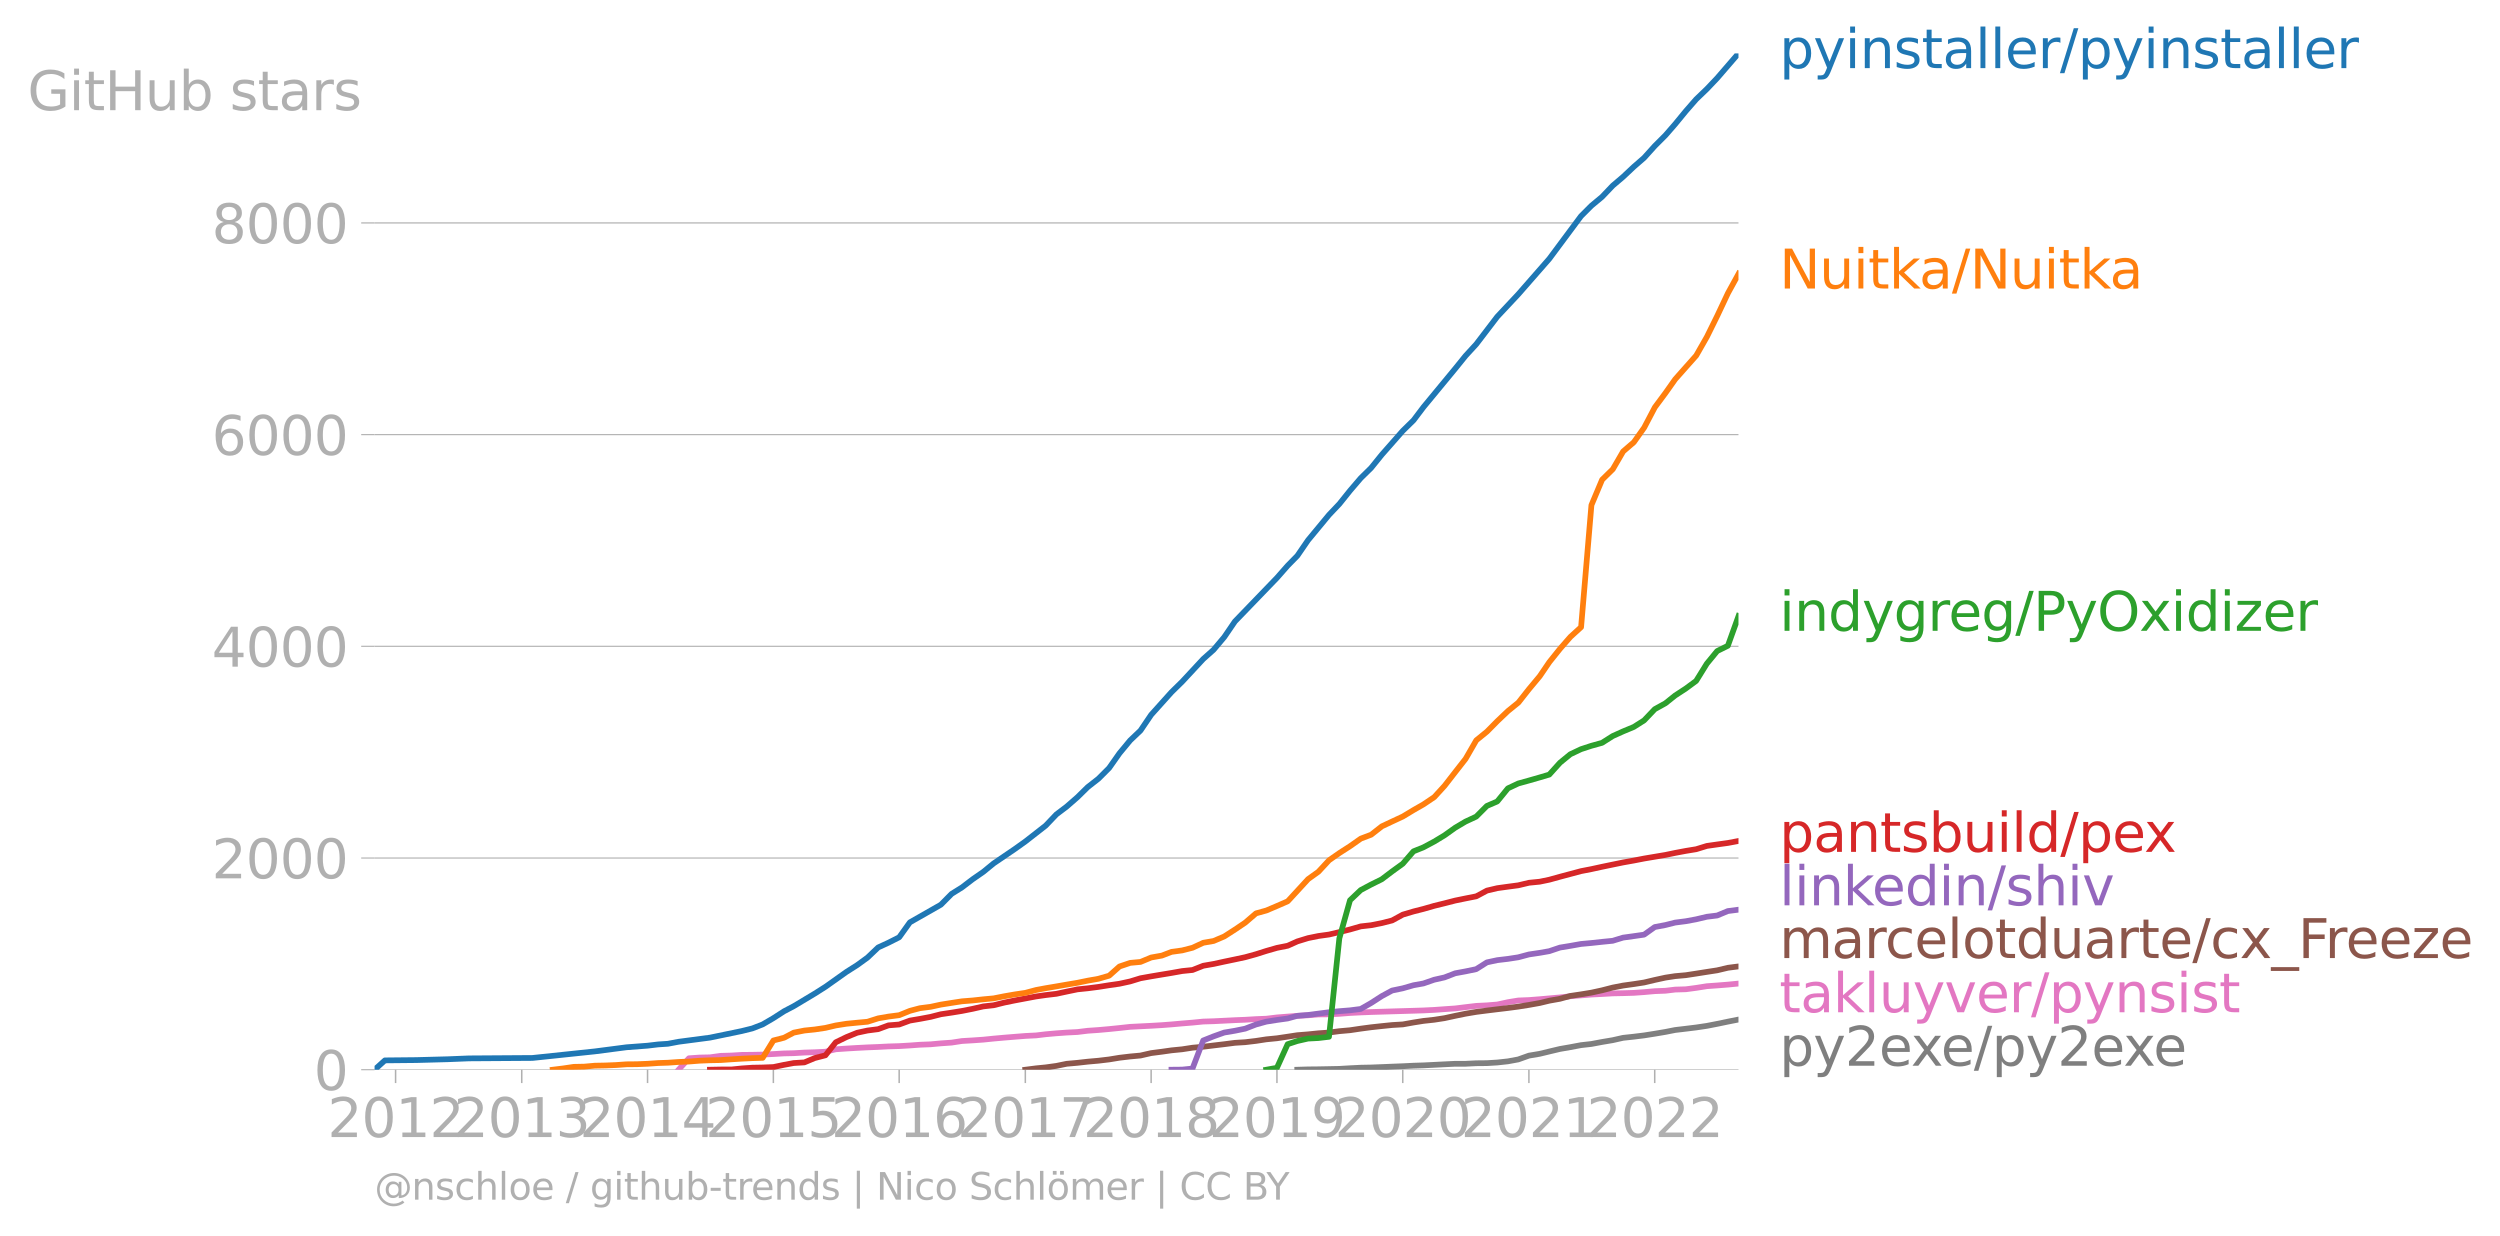 <svg xmlns:xlink="http://www.w3.org/1999/xlink" width="872.781" height="431.485" viewBox="0 0 654.586 323.614" xmlns="http://www.w3.org/2000/svg"><defs><style>*{stroke-linejoin:round;stroke-linecap:butt}</style></defs><g id="figure_1"><path d="M0 323.614h654.586V0H0v323.614z" style="fill:none" id="patch_1"/><g id="axes_1"><path d="M98.073 280.087h357.12V13.975H98.073v266.112z" style="fill:none" id="patch_2"/><g id="matplotlib.axis_1"><g id="xtick_1"><g id="line2d_1"><defs><path id="m12af90ebf3" d="M0 0v3.5" style="stroke:#b0b0b0;stroke-width:.4"/></defs><use xlink:href="#m12af90ebf3" x="103.578" y="280.087" style="fill:#b0b0b0;stroke:#b0b0b0;stroke-width:.4"/></g><g style="fill:#b0b0b0" transform="matrix(.14 0 0 -.14 85.763 297.724)" id="text_1"><defs><path id="DejaVuSans-32" d="M1228 531h2203V0H469v531q359 372 979 998 621 627 780 809 303 340 423 576 121 236 121 464 0 372-261 606-261 235-680 235-297 0-627-103-329-103-704-313v638q381 153 712 231 332 78 607 78 725 0 1156-363 431-362 431-968 0-288-108-546-107-257-392-607-78-91-497-524-418-433-1181-1211z" transform="scale(.016)"/><path id="DejaVuSans-30" d="M2034 4250q-487 0-733-480-245-479-245-1442 0-959 245-1439 246-480 733-480 491 0 736 480 246 480 246 1439 0 963-246 1442-245 480-736 480zm0 500q785 0 1199-621 414-620 414-1801 0-1178-414-1799Q2819-91 2034-91q-784 0-1198 620-414 621-414 1799 0 1181 414 1801 414 621 1198 621z" transform="scale(.016)"/><path id="DejaVuSans-31" d="M794 531h1031v3560L703 3866v575l1116 225h631V531h1031V0H794v531z" transform="scale(.016)"/></defs><use xlink:href="#DejaVuSans-32"/><use xlink:href="#DejaVuSans-30" x="63.623"/><use xlink:href="#DejaVuSans-31" x="127.246"/><use xlink:href="#DejaVuSans-32" x="190.869"/></g></g><g id="xtick_2"><use xlink:href="#m12af90ebf3" x="136.61" y="280.087" style="fill:#b0b0b0;stroke:#b0b0b0;stroke-width:.4" id="line2d_2"/><g style="fill:#b0b0b0" transform="matrix(.14 0 0 -.14 118.795 297.724)" id="text_2"><defs><path id="DejaVuSans-33" d="M2597 2516q453-97 707-404 255-306 255-756 0-690-475-1069Q2609-91 1734-91q-293 0-604 58T488 141v609q262-153 574-231 313-78 654-78 593 0 904 234t311 681q0 413-289 645-289 233-804 233h-544v519h569q465 0 712 186t247 536q0 359-255 551-254 193-729 193-260 0-557-57-297-56-653-174v562q360 100 674 150t592 50q719 0 1137-327 419-326 419-882 0-388-222-655t-631-370z" transform="scale(.016)"/></defs><use xlink:href="#DejaVuSans-32"/><use xlink:href="#DejaVuSans-30" x="63.623"/><use xlink:href="#DejaVuSans-31" x="127.246"/><use xlink:href="#DejaVuSans-33" x="190.869"/></g></g><g id="xtick_3"><use xlink:href="#m12af90ebf3" x="169.551" y="280.087" style="fill:#b0b0b0;stroke:#b0b0b0;stroke-width:.4" id="line2d_3"/><g style="fill:#b0b0b0" transform="matrix(.14 0 0 -.14 151.736 297.724)" id="text_3"><defs><path id="DejaVuSans-34" d="M2419 4116 825 1625h1594v2491zm-166 550h794V1625h666v-525h-666V0h-628v1100H313v609l1940 2957z" transform="scale(.016)"/></defs><use xlink:href="#DejaVuSans-32"/><use xlink:href="#DejaVuSans-30" x="63.623"/><use xlink:href="#DejaVuSans-31" x="127.246"/><use xlink:href="#DejaVuSans-34" x="190.869"/></g></g><g id="xtick_4"><use xlink:href="#m12af90ebf3" x="202.493" y="280.087" style="fill:#b0b0b0;stroke:#b0b0b0;stroke-width:.4" id="line2d_4"/><g style="fill:#b0b0b0" transform="matrix(.14 0 0 -.14 184.678 297.724)" id="text_4"><defs><path id="DejaVuSans-35" d="M691 4666h2478v-532H1269V2991q137 47 274 70 138 23 276 23 781 0 1237-428 457-428 457-1159 0-753-469-1171Q2575-91 1722-91q-294 0-599 50Q819 9 494 109v635q281-153 581-228t634-75q541 0 856 284 316 284 316 772 0 487-316 771-315 285-856 285-253 0-505-56-251-56-513-175v2344z" transform="scale(.016)"/></defs><use xlink:href="#DejaVuSans-32"/><use xlink:href="#DejaVuSans-30" x="63.623"/><use xlink:href="#DejaVuSans-31" x="127.246"/><use xlink:href="#DejaVuSans-35" x="190.869"/></g></g><g id="xtick_5"><use xlink:href="#m12af90ebf3" x="235.434" y="280.087" style="fill:#b0b0b0;stroke:#b0b0b0;stroke-width:.4" id="line2d_5"/><g style="fill:#b0b0b0" transform="matrix(.14 0 0 -.14 217.619 297.724)" id="text_5"><defs><path id="DejaVuSans-36" d="M2113 2584q-425 0-674-291-248-290-248-796 0-503 248-796 249-292 674-292t673 292q248 293 248 796 0 506-248 796-248 291-673 291zm1253 1979v-575q-238 112-480 171-242 60-480 60-625 0-955-422-329-422-376-1275 184 272 462 417 279 145 613 145 703 0 1111-427 408-426 408-1160 0-719-425-1154Q2819-91 2113-91q-810 0-1238 620-428 621-428 1799 0 1106 525 1764t1409 658q238 0 480-47t505-140z" transform="scale(.016)"/></defs><use xlink:href="#DejaVuSans-32"/><use xlink:href="#DejaVuSans-30" x="63.623"/><use xlink:href="#DejaVuSans-31" x="127.246"/><use xlink:href="#DejaVuSans-36" x="190.869"/></g></g><g id="xtick_6"><use xlink:href="#m12af90ebf3" x="268.465" y="280.087" style="fill:#b0b0b0;stroke:#b0b0b0;stroke-width:.4" id="line2d_6"/><g style="fill:#b0b0b0" transform="matrix(.14 0 0 -.14 250.65 297.724)" id="text_6"><defs><path id="DejaVuSans-37" d="M525 4666h3000v-269L1831 0h-659l1594 4134H525v532z" transform="scale(.016)"/></defs><use xlink:href="#DejaVuSans-32"/><use xlink:href="#DejaVuSans-30" x="63.623"/><use xlink:href="#DejaVuSans-31" x="127.246"/><use xlink:href="#DejaVuSans-37" x="190.869"/></g></g><g id="xtick_7"><use xlink:href="#m12af90ebf3" x="301.407" y="280.087" style="fill:#b0b0b0;stroke:#b0b0b0;stroke-width:.4" id="line2d_7"/><g style="fill:#b0b0b0" transform="matrix(.14 0 0 -.14 283.592 297.724)" id="text_7"><defs><path id="DejaVuSans-38" d="M2034 2216q-450 0-708-241-257-241-257-662 0-422 257-663 258-241 708-241t709 242q260 243 260 662 0 421-258 662-257 241-711 241zm-631 268q-406 100-633 378-226 279-226 679 0 559 398 884 399 325 1092 325 697 0 1094-325t397-884q0-400-227-679-226-278-629-378 456-106 710-416 255-309 255-755 0-679-414-1042Q2806-91 2034-91q-771 0-1186 362-414 363-414 1042 0 446 256 755 257 310 713 416zm-231 997q0-362 226-565 227-203 636-203 407 0 636 203 230 203 230 565 0 363-230 566-229 203-636 203-409 0-636-203-226-203-226-566z" transform="scale(.016)"/></defs><use xlink:href="#DejaVuSans-32"/><use xlink:href="#DejaVuSans-30" x="63.623"/><use xlink:href="#DejaVuSans-31" x="127.246"/><use xlink:href="#DejaVuSans-38" x="190.869"/></g></g><g id="xtick_8"><use xlink:href="#m12af90ebf3" x="334.348" y="280.087" style="fill:#b0b0b0;stroke:#b0b0b0;stroke-width:.4" id="line2d_8"/><g style="fill:#b0b0b0" transform="matrix(.14 0 0 -.14 316.533 297.724)" id="text_8"><defs><path id="DejaVuSans-39" d="M703 97v575q238-113 481-172 244-59 479-59 625 0 954 420 330 420 377 1277-181-269-460-413-278-144-615-144-700 0-1108 423-408 424-408 1159 0 718 425 1152 425 435 1131 435 810 0 1236-621 427-620 427-1801 0-1103-524-1761Q2575-91 1691-91q-238 0-482 47Q966 3 703 97zm1256 1978q425 0 673 290 249 291 249 798 0 503-249 795-248 292-673 292t-673-292q-248-292-248-795 0-507 248-798 248-290 673-290z" transform="scale(.016)"/></defs><use xlink:href="#DejaVuSans-32"/><use xlink:href="#DejaVuSans-30" x="63.623"/><use xlink:href="#DejaVuSans-31" x="127.246"/><use xlink:href="#DejaVuSans-39" x="190.869"/></g></g><g id="xtick_9"><use xlink:href="#m12af90ebf3" x="367.289" y="280.087" style="fill:#b0b0b0;stroke:#b0b0b0;stroke-width:.4" id="line2d_9"/><g style="fill:#b0b0b0" transform="matrix(.14 0 0 -.14 349.474 297.724)" id="text_9"><use xlink:href="#DejaVuSans-32"/><use xlink:href="#DejaVuSans-30" x="63.623"/><use xlink:href="#DejaVuSans-32" x="127.246"/><use xlink:href="#DejaVuSans-30" x="190.869"/></g></g><g id="xtick_10"><use xlink:href="#m12af90ebf3" x="400.321" y="280.087" style="fill:#b0b0b0;stroke:#b0b0b0;stroke-width:.4" id="line2d_10"/><g style="fill:#b0b0b0" transform="matrix(.14 0 0 -.14 382.506 297.724)" id="text_10"><use xlink:href="#DejaVuSans-32"/><use xlink:href="#DejaVuSans-30" x="63.623"/><use xlink:href="#DejaVuSans-32" x="127.246"/><use xlink:href="#DejaVuSans-31" x="190.869"/></g></g><g id="xtick_11"><use xlink:href="#m12af90ebf3" x="433.262" y="280.087" style="fill:#b0b0b0;stroke:#b0b0b0;stroke-width:.4" id="line2d_11"/><g style="fill:#b0b0b0" transform="matrix(.14 0 0 -.14 415.447 297.724)" id="text_11"><use xlink:href="#DejaVuSans-32"/><use xlink:href="#DejaVuSans-30" x="63.623"/><use xlink:href="#DejaVuSans-32" x="127.246"/><use xlink:href="#DejaVuSans-32" x="190.869"/></g></g></g><g id="matplotlib.axis_2"><g id="ytick_1"><path d="M98.073 280.087h357.12" clip-path="url(#p90dbaca429)" style="fill:none;stroke:#b0b0b0;stroke-width:.3;stroke-linecap:square" id="line2d_12"/><g id="line2d_13"><defs><path id="m10d3988062" d="M0 0h-3.5" style="stroke:#b0b0b0;stroke-width:.3"/></defs><use xlink:href="#m10d3988062" x="98.073" y="280.087" style="fill:#b0b0b0;stroke:#b0b0b0;stroke-width:.3"/></g><use xlink:href="#DejaVuSans-30" style="fill:#b0b0b0" transform="matrix(.14 0 0 -.14 82.166 285.406)" id="text_12"/></g><g id="ytick_2"><path d="M98.073 224.658h357.12" clip-path="url(#p90dbaca429)" style="fill:none;stroke:#b0b0b0;stroke-width:.3;stroke-linecap:square" id="line2d_14"/><use xlink:href="#m10d3988062" x="98.073" y="224.658" style="fill:#b0b0b0;stroke:#b0b0b0;stroke-width:.3" id="line2d_15"/><g style="fill:#b0b0b0" transform="matrix(.14 0 0 -.14 55.443 229.977)" id="text_13"><use xlink:href="#DejaVuSans-32"/><use xlink:href="#DejaVuSans-30" x="63.623"/><use xlink:href="#DejaVuSans-30" x="127.246"/><use xlink:href="#DejaVuSans-30" x="190.869"/></g></g><g id="ytick_3"><path d="M98.073 169.23h357.12" clip-path="url(#p90dbaca429)" style="fill:none;stroke:#b0b0b0;stroke-width:.3;stroke-linecap:square" id="line2d_16"/><use xlink:href="#m10d3988062" x="98.073" y="169.23" style="fill:#b0b0b0;stroke:#b0b0b0;stroke-width:.3" id="line2d_17"/><g style="fill:#b0b0b0" transform="matrix(.14 0 0 -.14 55.443 174.549)" id="text_14"><use xlink:href="#DejaVuSans-34"/><use xlink:href="#DejaVuSans-30" x="63.623"/><use xlink:href="#DejaVuSans-30" x="127.246"/><use xlink:href="#DejaVuSans-30" x="190.869"/></g></g><g id="ytick_4"><path d="M98.073 113.801h357.12" clip-path="url(#p90dbaca429)" style="fill:none;stroke:#b0b0b0;stroke-width:.3;stroke-linecap:square" id="line2d_18"/><use xlink:href="#m10d3988062" x="98.073" y="113.801" style="fill:#b0b0b0;stroke:#b0b0b0;stroke-width:.3" id="line2d_19"/><g style="fill:#b0b0b0" transform="matrix(.14 0 0 -.14 55.443 119.12)" id="text_15"><use xlink:href="#DejaVuSans-36"/><use xlink:href="#DejaVuSans-30" x="63.623"/><use xlink:href="#DejaVuSans-30" x="127.246"/><use xlink:href="#DejaVuSans-30" x="190.869"/></g></g><g id="ytick_5"><path d="M98.073 58.373h357.12" clip-path="url(#p90dbaca429)" style="fill:none;stroke:#b0b0b0;stroke-width:.3;stroke-linecap:square" id="line2d_20"/><use xlink:href="#m10d3988062" x="98.073" y="58.373" style="fill:#b0b0b0;stroke:#b0b0b0;stroke-width:.3" id="line2d_21"/><g style="fill:#b0b0b0" transform="matrix(.14 0 0 -.14 55.443 63.692)" id="text_16"><use xlink:href="#DejaVuSans-38"/><use xlink:href="#DejaVuSans-30" x="63.623"/><use xlink:href="#DejaVuSans-30" x="127.246"/><use xlink:href="#DejaVuSans-30" x="190.869"/></g></g><g style="fill:#b0b0b0" transform="matrix(.14 0 0 -.14 7.2 28.85)" id="text_17"><defs><path id="DejaVuSans-47" d="M3809 666v1253H2778v519h1656V434q-365-259-806-392-440-133-940-133-1094 0-1712 639-617 640-617 1780 0 1144 617 1783 618 639 1712 639 456 0 867-113 411-112 758-331v-672q-350 297-744 447t-828 150q-857 0-1287-478-429-478-429-1425 0-944 429-1422 430-478 1287-478 334 0 596 58 263 58 472 180z" transform="scale(.016)"/><path id="DejaVuSans-69" d="M603 3500h575V0H603v3500zm0 1363h575v-729H603v729z" transform="scale(.016)"/><path id="DejaVuSans-74" d="M1172 4494v-994h1184v-447H1172V1153q0-428 117-550t477-122h590V0h-590q-666 0-919 248-253 249-253 905v1900H172v447h422v994h578z" transform="scale(.016)"/><path id="DejaVuSans-48" d="M628 4666h631V2753h2294v1913h631V0h-631v2222H1259V0H628v4666z" transform="scale(.016)"/><path id="DejaVuSans-75" d="M544 1381v2119h575V1403q0-497 193-746 194-248 582-248 465 0 735 297 271 297 271 810v1984h575V0h-575v538q-209-319-486-474-276-155-642-155-603 0-916 375-312 375-312 1097zm1447 2203z" transform="scale(.016)"/><path id="DejaVuSans-62" d="M3116 1747q0 634-261 995t-717 361q-457 0-718-361t-261-995q0-634 261-995t718-361q456 0 717 361t261 995zM1159 2969q182 312 458 463 277 152 661 152 638 0 1036-506 399-506 399-1331T3314 415Q2916-91 2278-91q-384 0-661 152-276 152-458 464V0H581v4863h578V2969z" transform="scale(.016)"/><path id="DejaVuSans-73" d="M2834 3397v-544q-243 125-506 187-262 63-544 63-428 0-642-131t-214-394q0-200 153-314t616-217l197-44q612-131 870-370t258-667q0-488-386-773Q2250-91 1575-91q-281 0-586 55T347 128v594q319-166 628-249 309-82 613-82 406 0 624 139 219 139 219 392 0 234-158 359-157 125-692 241l-200 47q-534 112-772 345-237 233-237 639 0 494 350 762 350 269 994 269 318 0 599-47 282-46 519-140z" transform="scale(.016)"/><path id="DejaVuSans-61" d="M2194 1759q-697 0-966-159t-269-544q0-306 202-486 202-179 548-179 479 0 768 339t289 901v128h-572zm1147 238V0h-575v531q-197-318-491-470T1556-91q-537 0-855 302-317 302-317 808 0 590 395 890 396 300 1180 300h807v57q0 397-261 614t-733 217q-300 0-585-72-284-72-546-216v532q315 122 612 182 297 61 578 61 760 0 1135-394 375-393 375-1193z" transform="scale(.016)"/><path id="DejaVuSans-72" d="M2631 2963q-97 56-211 82-114 27-251 27-488 0-749-317t-261-911V0H581v3500h578v-544q182 319 472 473 291 155 707 155 59 0 131-8 72-7 159-23l3-590z" transform="scale(.016)"/></defs><use xlink:href="#DejaVuSans-47"/><use xlink:href="#DejaVuSans-69" x="77.49"/><use xlink:href="#DejaVuSans-74" x="105.273"/><use xlink:href="#DejaVuSans-48" x="144.482"/><use xlink:href="#DejaVuSans-75" x="219.678"/><use xlink:href="#DejaVuSans-62" x="283.057"/><use xlink:href="#DejaVuSans-20" x="346.533"/><use xlink:href="#DejaVuSans-73" x="378.32"/><use xlink:href="#DejaVuSans-74" x="430.42"/><use xlink:href="#DejaVuSans-61" x="469.629"/><use xlink:href="#DejaVuSans-72" x="530.908"/><use xlink:href="#DejaVuSans-73" x="572.021"/></g></g><path d="m339.673 280.087 2.798-.083 2.707-.028 2.798-.056 2.707-.055 2.798-.166 2.798-.139 2.707-.055 2.798-.111 2.708-.111 2.797-.11 2.798-.14 2.617-.083 2.798-.138 2.708-.139 2.797-.138h2.708l2.798-.139 2.797-.028 2.708-.166 2.798-.305 2.707-.499 2.798-.997 2.798-.471 2.527-.61 2.798-.665 2.707-.471 2.798-.527 2.707-.305 2.798-.526 2.798-.472 2.707-.61 2.798-.304 2.708-.333 2.797-.443 2.798-.471 2.527-.5 2.798-.332 2.707-.332 2.798-.416 2.708-.527 2.797-.582 2.798-.554" clip-path="url(#p90dbaca429)" style="fill:none;stroke:#7f7f7f;stroke-width:1.5;stroke-linecap:square" id="line2d_22"/><path d="m177.674 280.087 2.707-2.993 2.798-.194 2.708-.056 2.797-.388 2.798-.083 2.708-.166 2.797-.028 2.708-.055 2.798-.139 2.797-.166 2.527-.056 2.798-.166 2.708-.083 2.797-.139 2.708-.637 2.798-.194 2.797-.166 2.708-.139 2.798-.11 2.707-.14 2.798-.083 2.798-.166 2.617-.194 2.798-.11 2.707-.25 2.798-.194 2.707-.416 2.798-.166 2.798-.194 2.707-.277 2.798-.25 2.708-.221 2.797-.222 2.798-.139 2.527-.305 2.798-.249 2.708-.194 2.797-.139 2.708-.332 2.798-.194 2.797-.25 2.708-.277 2.798-.305 2.707-.138 2.798-.139 2.798-.166 2.527-.194 2.797-.25 2.708-.221 2.798-.277 2.707-.083 2.798-.139 2.798-.139 2.707-.11 2.798-.167 2.707-.11 2.798-.333 2.798-.222 2.527-.194 2.798-.138 2.707-.222 2.798-.028 2.707-.138 2.798-.222 2.798-.139 2.707-.11 2.798-.084 2.708-.083 2.797-.083 2.798-.083 2.617-.083 2.798-.139 2.708-.194 2.797-.194 2.708-.332 2.798-.333 2.797-.139 2.708-.221 2.798-.61 2.707-.443 2.798-.111 2.798-.222 2.527-.222 2.798-.25 2.707-.304 2.798-.222 2.707-.221 2.798-.139 2.798-.166 2.707-.056 2.798-.083 2.708-.194 2.797-.25 2.798-.11 2.527-.305 2.798-.083 2.707-.36 2.798-.444 2.708-.194 2.797-.222 2.798-.277" clip-path="url(#p90dbaca429)" style="fill:none;stroke:#e377c2;stroke-width:1.5;stroke-linecap:square" id="line2d_23"/><path d="m268.465 280.087 2.798-.36 2.527-.25 2.798-.388 2.708-.554 2.797-.25 2.708-.305 2.798-.249 2.797-.333 2.708-.443 2.798-.333 2.707-.249 2.798-.637 2.798-.36 2.527-.361 2.797-.277 2.708-.416 2.798-.25 2.707-.332 2.798-.332 2.798-.36 2.707-.167 2.798-.333 2.707-.415 2.798-.277 2.798-.416 2.527-.388 2.798-.222 2.707-.277 2.798-.194 2.707-.36 2.798-.25 2.798-.415 2.707-.36 2.798-.306 2.708-.277 2.797-.166 2.798-.499 2.617-.416 2.798-.304 2.708-.416 2.797-.61 2.708-.554 2.798-.471 2.797-.36 2.708-.333 2.798-.333 2.707-.36 2.798-.443 2.798-.5 2.527-.609 2.798-.499 2.707-.748 2.798-.416 2.707-.443 2.798-.61 2.798-.72 2.707-.527 2.798-.388 2.708-.416 2.797-.665 2.798-.61 2.527-.388 2.798-.25 2.707-.415 2.798-.443 2.708-.416 2.797-.665 2.798-.36" clip-path="url(#p90dbaca429)" style="fill:none;stroke:#8c564b;stroke-width:1.5;stroke-linecap:square" id="line2d_24"/><g style="fill:#1f77b4" transform="matrix(.14 0 0 -.14 465.907 17.838)" id="text_18"><defs><path id="DejaVuSans-70" d="M1159 525v-1856H581v4831h578v-531q182 312 458 463 277 152 661 152 638 0 1036-506 399-506 399-1331T3314 415Q2916-91 2278-91q-384 0-661 152-276 152-458 464zm1957 1222q0 634-261 995t-717 361q-457 0-718-361t-261-995q0-634 261-995t718-361q456 0 717 361t261 995z" transform="scale(.016)"/><path id="DejaVuSans-79" d="M2059-325q-243-625-475-815-231-191-618-191H506v481h338q237 0 368 113 132 112 291 531l103 262L191 3500h609L1894 763l1094 2737h609L2059-325z" transform="scale(.016)"/><path id="DejaVuSans-6e" d="M3513 2113V0h-575v2094q0 497-194 743-194 247-581 247-466 0-735-297-269-296-269-809V0H581v3500h578v-544q207 316 486 472 280 156 646 156 603 0 912-373 310-373 310-1098z" transform="scale(.016)"/><path id="DejaVuSans-6c" d="M603 4863h575V0H603v4863z" transform="scale(.016)"/><path id="DejaVuSans-65" d="M3597 1894v-281H953q38-594 358-905t892-311q331 0 642 81t618 244V178Q3153 47 2828-22t-659-69q-838 0-1327 487-489 488-489 1320 0 859 464 1363 464 505 1252 505 706 0 1117-455 411-454 411-1235zm-575 169q-6 471-264 752-258 282-683 282-481 0-770-272t-333-766l2050 4z" transform="scale(.016)"/><path id="DejaVuSans-2f" d="M1625 4666h531L531-594H0l1625 5260z" transform="scale(.016)"/></defs><use xlink:href="#DejaVuSans-70"/><use xlink:href="#DejaVuSans-79" x="63.477"/><use xlink:href="#DejaVuSans-69" x="122.656"/><use xlink:href="#DejaVuSans-6e" x="150.439"/><use xlink:href="#DejaVuSans-73" x="213.818"/><use xlink:href="#DejaVuSans-74" x="265.918"/><use xlink:href="#DejaVuSans-61" x="305.127"/><use xlink:href="#DejaVuSans-6c" x="366.406"/><use xlink:href="#DejaVuSans-6c" x="394.189"/><use xlink:href="#DejaVuSans-65" x="421.973"/><use xlink:href="#DejaVuSans-72" x="483.496"/><use xlink:href="#DejaVuSans-2f" x="524.609"/><use xlink:href="#DejaVuSans-70" x="558.301"/><use xlink:href="#DejaVuSans-79" x="621.777"/><use xlink:href="#DejaVuSans-69" x="680.957"/><use xlink:href="#DejaVuSans-6e" x="708.74"/><use xlink:href="#DejaVuSans-73" x="772.119"/><use xlink:href="#DejaVuSans-74" x="824.219"/><use xlink:href="#DejaVuSans-61" x="863.428"/><use xlink:href="#DejaVuSans-6c" x="924.707"/><use xlink:href="#DejaVuSans-6c" x="952.49"/><use xlink:href="#DejaVuSans-65" x="980.273"/><use xlink:href="#DejaVuSans-72" x="1041.797"/></g><g style="fill:#ff7f0e" transform="matrix(.14 0 0 -.14 465.907 75.539)" id="text_19"><defs><path id="DejaVuSans-4e" d="M628 4666h850L3547 763v3903h612V0h-850L1241 3903V0H628v4666z" transform="scale(.016)"/><path id="DejaVuSans-6b" d="M581 4863h578V1991l1716 1509h734L1753 1863 3688 0h-750L1159 1709V0H581v4863z" transform="scale(.016)"/></defs><use xlink:href="#DejaVuSans-4e"/><use xlink:href="#DejaVuSans-75" x="74.805"/><use xlink:href="#DejaVuSans-69" x="138.184"/><use xlink:href="#DejaVuSans-74" x="165.967"/><use xlink:href="#DejaVuSans-6b" x="205.176"/><use xlink:href="#DejaVuSans-61" x="261.336"/><use xlink:href="#DejaVuSans-2f" x="322.615"/><use xlink:href="#DejaVuSans-4e" x="356.307"/><use xlink:href="#DejaVuSans-75" x="431.111"/><use xlink:href="#DejaVuSans-69" x="494.49"/><use xlink:href="#DejaVuSans-74" x="522.273"/><use xlink:href="#DejaVuSans-6b" x="561.482"/><use xlink:href="#DejaVuSans-61" x="617.643"/></g><g style="fill:#2ca02c" transform="matrix(.14 0 0 -.14 465.907 165.167)" id="text_20"><defs><path id="DejaVuSans-64" d="M2906 2969v1894h575V0h-575v525q-181-312-458-464-276-152-664-152-634 0-1033 506-398 507-398 1332t398 1331q399 506 1033 506 388 0 664-152 277-151 458-463zM947 1747q0-634 261-995t717-361q456 0 718 361 263 361 263 995t-263 995q-262 361-718 361t-717-361q-261-361-261-995z" transform="scale(.016)"/><path id="DejaVuSans-67" d="M2906 1791q0 625-258 968-257 344-723 344-462 0-720-344-258-343-258-968 0-622 258-966t720-344q466 0 723 344 258 344 258 966zm575-1357q0-893-397-1329-396-436-1215-436-303 0-572 45t-522 139v559q253-137 500-202 247-66 503-66 566 0 847 295t281 892v285q-178-310-456-463T1784 0Q1141 0 747 490 353 981 353 1791q0 812 394 1302 394 491 1037 491 388 0 666-153t456-462v531h575V434z" transform="scale(.016)"/><path id="DejaVuSans-50" d="M1259 4147V2394h794q441 0 681 228 241 228 241 650 0 419-241 647-240 228-681 228h-794zm-631 519h1425q785 0 1186-355 402-355 402-1039 0-691-402-1044-401-353-1186-353h-794V0H628v4666z" transform="scale(.016)"/><path id="DejaVuSans-4f" d="M2522 4238q-688 0-1093-513-404-512-404-1397 0-881 404-1394 405-512 1093-512 687 0 1089 512 402 513 402 1394 0 885-402 1397-402 513-1089 513zm0 512q981 0 1568-658 588-658 588-1764 0-1103-588-1761Q3503-91 2522-91q-984 0-1574 656-589 657-589 1763t589 1764q590 658 1574 658z" transform="scale(.016)"/><path id="DejaVuSans-78" d="M3513 3500 2247 1797 3578 0h-678L1881 1375 863 0H184l1360 1831L300 3500h678l928-1247 928 1247h679z" transform="scale(.016)"/><path id="DejaVuSans-7a" d="M353 3500h2731v-525L922 459h2162V0H275v525l2163 2516H353v459z" transform="scale(.016)"/></defs><use xlink:href="#DejaVuSans-69"/><use xlink:href="#DejaVuSans-6e" x="27.783"/><use xlink:href="#DejaVuSans-64" x="91.162"/><use xlink:href="#DejaVuSans-79" x="154.639"/><use xlink:href="#DejaVuSans-67" x="213.818"/><use xlink:href="#DejaVuSans-72" x="277.295"/><use xlink:href="#DejaVuSans-65" x="316.158"/><use xlink:href="#DejaVuSans-67" x="377.682"/><use xlink:href="#DejaVuSans-2f" x="441.158"/><use xlink:href="#DejaVuSans-50" x="474.85"/><use xlink:href="#DejaVuSans-79" x="535.152"/><use xlink:href="#DejaVuSans-4f" x="594.332"/><use xlink:href="#DejaVuSans-78" x="673.043"/><use xlink:href="#DejaVuSans-69" x="732.223"/><use xlink:href="#DejaVuSans-64" x="760.006"/><use xlink:href="#DejaVuSans-69" x="823.482"/><use xlink:href="#DejaVuSans-7a" x="851.266"/><use xlink:href="#DejaVuSans-65" x="903.756"/><use xlink:href="#DejaVuSans-72" x="965.279"/></g><g style="fill:#d62728" transform="matrix(.14 0 0 -.14 465.907 223.042)" id="text_21"><use xlink:href="#DejaVuSans-70"/><use xlink:href="#DejaVuSans-61" x="63.477"/><use xlink:href="#DejaVuSans-6e" x="124.756"/><use xlink:href="#DejaVuSans-74" x="188.135"/><use xlink:href="#DejaVuSans-73" x="227.344"/><use xlink:href="#DejaVuSans-62" x="279.443"/><use xlink:href="#DejaVuSans-75" x="342.92"/><use xlink:href="#DejaVuSans-69" x="406.299"/><use xlink:href="#DejaVuSans-6c" x="434.082"/><use xlink:href="#DejaVuSans-64" x="461.865"/><use xlink:href="#DejaVuSans-2f" x="525.342"/><use xlink:href="#DejaVuSans-70" x="559.033"/><use xlink:href="#DejaVuSans-65" x="622.51"/><use xlink:href="#DejaVuSans-78" x="682.283"/></g><g style="fill:#9467bd" transform="matrix(.14 0 0 -.14 465.907 237.042)" id="text_22"><defs><path id="DejaVuSans-68" d="M3513 2113V0h-575v2094q0 497-194 743-194 247-581 247-466 0-735-297-269-296-269-809V0H581v4863h578V2956q207 316 486 472 280 156 646 156 603 0 912-373 310-373 310-1098z" transform="scale(.016)"/><path id="DejaVuSans-76" d="M191 3500h609L1894 563l1094 2937h609L2284 0h-781L191 3500z" transform="scale(.016)"/></defs><use xlink:href="#DejaVuSans-6c"/><use xlink:href="#DejaVuSans-69" x="27.783"/><use xlink:href="#DejaVuSans-6e" x="55.566"/><use xlink:href="#DejaVuSans-6b" x="118.945"/><use xlink:href="#DejaVuSans-65" x="173.23"/><use xlink:href="#DejaVuSans-64" x="234.754"/><use xlink:href="#DejaVuSans-69" x="298.23"/><use xlink:href="#DejaVuSans-6e" x="326.014"/><use xlink:href="#DejaVuSans-2f" x="389.393"/><use xlink:href="#DejaVuSans-73" x="423.084"/><use xlink:href="#DejaVuSans-68" x="475.184"/><use xlink:href="#DejaVuSans-69" x="538.563"/><use xlink:href="#DejaVuSans-76" x="566.346"/></g><g style="fill:#8c564b" transform="matrix(.14 0 0 -.14 465.907 250.847)" id="text_23"><defs><path id="DejaVuSans-6d" d="M3328 2828q216 388 516 572t706 184q547 0 844-383 297-382 297-1088V0h-578v2094q0 503-179 746-178 244-543 244-447 0-707-297-259-296-259-809V0h-578v2094q0 506-178 748t-550 242q-441 0-701-298-259-298-259-808V0H581v3500h578v-544q197 322 472 475t653 153q382 0 649-194 267-193 395-562z" transform="scale(.016)"/><path id="DejaVuSans-63" d="M3122 3366v-538q-244 135-489 202t-495 67q-560 0-870-355-309-354-309-995t309-996q310-354 870-354 250 0 495 67t489 202V134Q2881 22 2623-34q-257-57-548-57-791 0-1257 497-465 497-465 1341 0 856 470 1346 471 491 1290 491 265 0 518-55 253-54 491-163z" transform="scale(.016)"/><path id="DejaVuSans-6f" d="M1959 3097q-462 0-731-361t-269-989q0-628 267-989 268-361 733-361 460 0 728 362 269 363 269 988 0 622-269 986-268 364-728 364zm0 487q750 0 1178-488 429-487 429-1349 0-859-429-1349Q2709-91 1959-91q-753 0-1180 489-426 490-426 1349 0 862 426 1349 427 488 1180 488z" transform="scale(.016)"/><path id="DejaVuSans-5f" d="M3263-1063v-446H-63v446h3326z" transform="scale(.016)"/><path id="DejaVuSans-46" d="M628 4666h2681v-532H1259V2759h1850v-531H1259V0H628v4666z" transform="scale(.016)"/></defs><use xlink:href="#DejaVuSans-6d"/><use xlink:href="#DejaVuSans-61" x="97.412"/><use xlink:href="#DejaVuSans-72" x="158.691"/><use xlink:href="#DejaVuSans-63" x="197.555"/><use xlink:href="#DejaVuSans-65" x="252.535"/><use xlink:href="#DejaVuSans-6c" x="314.059"/><use xlink:href="#DejaVuSans-6f" x="341.842"/><use xlink:href="#DejaVuSans-74" x="403.023"/><use xlink:href="#DejaVuSans-64" x="442.232"/><use xlink:href="#DejaVuSans-75" x="505.709"/><use xlink:href="#DejaVuSans-61" x="569.088"/><use xlink:href="#DejaVuSans-72" x="630.367"/><use xlink:href="#DejaVuSans-74" x="671.48"/><use xlink:href="#DejaVuSans-65" x="710.689"/><use xlink:href="#DejaVuSans-2f" x="772.213"/><use xlink:href="#DejaVuSans-63" x="805.904"/><use xlink:href="#DejaVuSans-78" x="860.885"/><use xlink:href="#DejaVuSans-5f" x="920.064"/><use xlink:href="#DejaVuSans-46" x="970.064"/><use xlink:href="#DejaVuSans-72" x="1020.334"/><use xlink:href="#DejaVuSans-65" x="1059.197"/><use xlink:href="#DejaVuSans-65" x="1120.721"/><use xlink:href="#DejaVuSans-7a" x="1182.244"/><use xlink:href="#DejaVuSans-65" x="1234.734"/></g><g style="fill:#e377c2" transform="matrix(.14 0 0 -.14 465.907 265.042)" id="text_24"><use xlink:href="#DejaVuSans-74"/><use xlink:href="#DejaVuSans-61" x="39.209"/><use xlink:href="#DejaVuSans-6b" x="100.488"/><use xlink:href="#DejaVuSans-6c" x="158.398"/><use xlink:href="#DejaVuSans-75" x="186.182"/><use xlink:href="#DejaVuSans-79" x="249.561"/><use xlink:href="#DejaVuSans-76" x="308.74"/><use xlink:href="#DejaVuSans-65" x="367.92"/><use xlink:href="#DejaVuSans-72" x="429.443"/><use xlink:href="#DejaVuSans-2f" x="470.557"/><use xlink:href="#DejaVuSans-70" x="504.248"/><use xlink:href="#DejaVuSans-79" x="567.725"/><use xlink:href="#DejaVuSans-6e" x="626.904"/><use xlink:href="#DejaVuSans-73" x="690.283"/><use xlink:href="#DejaVuSans-69" x="742.383"/><use xlink:href="#DejaVuSans-73" x="770.166"/><use xlink:href="#DejaVuSans-74" x="822.266"/></g><g style="fill:#7f7f7f" transform="matrix(.14 0 0 -.14 465.907 279.042)" id="text_25"><use xlink:href="#DejaVuSans-70"/><use xlink:href="#DejaVuSans-79" x="63.477"/><use xlink:href="#DejaVuSans-32" x="122.656"/><use xlink:href="#DejaVuSans-65" x="186.279"/><use xlink:href="#DejaVuSans-78" x="246.053"/><use xlink:href="#DejaVuSans-65" x="302.107"/><use xlink:href="#DejaVuSans-2f" x="363.631"/><use xlink:href="#DejaVuSans-70" x="397.322"/><use xlink:href="#DejaVuSans-79" x="460.799"/><use xlink:href="#DejaVuSans-32" x="519.979"/><use xlink:href="#DejaVuSans-65" x="583.602"/><use xlink:href="#DejaVuSans-78" x="643.375"/><use xlink:href="#DejaVuSans-65" x="699.43"/></g><g style="fill:#b0b0b0" transform="matrix(.097 0 0 -.097 98.073 314.123)" id="text_26"><defs><path id="DejaVuSans-40" d="M2381 1678q0-447 222-702 222-254 610-254 384 0 604 256 221 256 221 700 0 438-225 695-225 258-607 258-378 0-602-256-223-256-223-697zm1703-934q-187-241-429-355t-564-114q-538 0-874 389t-336 1014q0 625 337 1015 338 391 873 391 322 0 565-117 244-117 428-354v409h447V722q457 69 714 417 258 349 258 902 0 334-99 628-98 294-298 544-325 409-792 626t-1017 217q-384 0-738-102-353-101-653-301-490-319-767-836-276-517-276-1120 0-497 179-932 180-434 521-765 328-325 759-495 431-171 922-171 403 0 792 136t714 389l281-347q-390-303-851-464t-936-161q-578 0-1091 205-512 205-912 595Q841 78 631 592q-209 514-209 1105 0 569 212 1084 213 516 607 907 403 396 931 607t1119 211q662 0 1229-272 568-271 952-771 234-307 357-666 124-359 124-744 0-822-497-1297T4084 263v481z" transform="scale(.016)"/><path id="DejaVuSans-2d" d="M313 2009h1684v-512H313v512z" transform="scale(.016)"/><path id="DejaVuSans-7c" d="M1344 4891v-6400H813v6400h531z" transform="scale(.016)"/><path id="DejaVuSans-53" d="M3425 4513v-616q-359 172-678 256-319 85-616 85-515 0-795-200t-280-569q0-310 186-468 186-157 705-254l381-78q706-135 1042-474t336-907q0-679-455-1029Q2797-91 1919-91q-331 0-705 75-373 75-773 222v650q384-215 753-325 369-109 725-109 540 0 834 212 294 213 294 607 0 343-211 537t-692 291l-385 75q-706 140-1022 440-315 300-315 835 0 619 436 975t1201 356q329 0 669-60 341-59 697-177z" transform="scale(.016)"/><path id="DejaVuSans-f6" d="M1959 3097q-462 0-731-361t-269-989q0-628 267-989 268-361 733-361 460 0 728 362 269 363 269 988 0 622-269 986-268 364-728 364zm0 487q750 0 1178-488 429-487 429-1349 0-859-429-1349Q2709-91 1959-91q-753 0-1180 489-426 490-426 1349 0 862 426 1349 427 488 1180 488zm295 1266h634v-631h-634v631zm-1222 0h634v-631h-634v631z" transform="scale(.016)"/><path id="DejaVuSans-43" d="M4122 4306v-665q-319 297-680 443-361 147-767 147-800 0-1225-489t-425-1414q0-922 425-1411t1225-489q406 0 767 147t680 444V359q-331-225-702-338-370-112-782-112-1060 0-1670 648-609 649-609 1771 0 1125 609 1773 610 649 1670 649 418 0 788-111 371-111 696-333z" transform="scale(.016)"/><path id="DejaVuSans-42" d="M1259 2228V519h1013q509 0 754 211 246 211 246 645 0 438-246 645-245 208-754 208H1259zm0 1919V2741h935q462 0 688 173 227 174 227 530 0 353-227 528-226 175-688 175h-935zm-631 519h1613q722 0 1112-300 391-300 391-853 0-429-200-682t-588-315q466-100 724-418 258-317 258-792 0-625-425-966Q3088 0 2303 0H628v4666z" transform="scale(.016)"/><path id="DejaVuSans-59" d="M-13 4666h679l1293-1919 1285 1919h678L2272 2222V0h-634v2222L-13 4666z" transform="scale(.016)"/></defs><use xlink:href="#DejaVuSans-40"/><use xlink:href="#DejaVuSans-6e" x="100"/><use xlink:href="#DejaVuSans-73" x="163.379"/><use xlink:href="#DejaVuSans-63" x="215.479"/><use xlink:href="#DejaVuSans-68" x="270.459"/><use xlink:href="#DejaVuSans-6c" x="333.838"/><use xlink:href="#DejaVuSans-6f" x="361.621"/><use xlink:href="#DejaVuSans-65" x="422.803"/><use xlink:href="#DejaVuSans-20" x="484.326"/><use xlink:href="#DejaVuSans-2f" x="516.113"/><use xlink:href="#DejaVuSans-20" x="549.805"/><use xlink:href="#DejaVuSans-67" x="581.592"/><use xlink:href="#DejaVuSans-69" x="645.068"/><use xlink:href="#DejaVuSans-74" x="672.852"/><use xlink:href="#DejaVuSans-68" x="712.061"/><use xlink:href="#DejaVuSans-75" x="775.439"/><use xlink:href="#DejaVuSans-62" x="838.818"/><use xlink:href="#DejaVuSans-2d" x="902.295"/><use xlink:href="#DejaVuSans-74" x="938.379"/><use xlink:href="#DejaVuSans-72" x="977.588"/><use xlink:href="#DejaVuSans-65" x="1016.451"/><use xlink:href="#DejaVuSans-6e" x="1077.975"/><use xlink:href="#DejaVuSans-64" x="1141.354"/><use xlink:href="#DejaVuSans-73" x="1204.83"/><use xlink:href="#DejaVuSans-20" x="1256.93"/><use xlink:href="#DejaVuSans-7c" x="1288.717"/><use xlink:href="#DejaVuSans-20" x="1322.408"/><use xlink:href="#DejaVuSans-4e" x="1354.195"/><use xlink:href="#DejaVuSans-69" x="1429"/><use xlink:href="#DejaVuSans-63" x="1456.783"/><use xlink:href="#DejaVuSans-6f" x="1511.764"/><use xlink:href="#DejaVuSans-20" x="1572.945"/><use xlink:href="#DejaVuSans-53" x="1604.732"/><use xlink:href="#DejaVuSans-63" x="1668.209"/><use xlink:href="#DejaVuSans-68" x="1723.189"/><use xlink:href="#DejaVuSans-6c" x="1786.568"/><use xlink:href="#DejaVuSans-f6" x="1814.352"/><use xlink:href="#DejaVuSans-6d" x="1875.533"/><use xlink:href="#DejaVuSans-65" x="1972.945"/><use xlink:href="#DejaVuSans-72" x="2034.469"/><use xlink:href="#DejaVuSans-20" x="2075.582"/><use xlink:href="#DejaVuSans-7c" x="2107.369"/><use xlink:href="#DejaVuSans-20" x="2141.061"/><use xlink:href="#DejaVuSans-43" x="2172.848"/><use xlink:href="#DejaVuSans-43" x="2242.672"/><use xlink:href="#DejaVuSans-20" x="2312.496"/><use xlink:href="#DejaVuSans-42" x="2344.283"/><use xlink:href="#DejaVuSans-59" x="2407.387"/></g><path d="m306.732 280.087 2.797-.028 2.708-.277 2.798-7.344 2.707-1.081 2.798-.998 2.798-.471 2.707-.554 2.798-1.081 2.707-.749 2.798-.443 2.798-.388 2.527-.693 2.798-.222 2.707-.36 2.798-.36 2.707-.277 2.798-.222 2.798-.36 2.707-1.552 2.798-1.802 2.708-1.469 2.797-.582 2.798-.803 2.617-.471 2.798-.97 2.708-.61 2.797-1.081 2.708-.499 2.798-.582 2.797-1.774 2.708-.582 2.798-.332 2.707-.416 2.798-.748 2.798-.416 2.527-.443 2.798-.943 2.707-.443 2.798-.499 2.707-.25 2.798-.304 2.798-.277 2.707-.832 2.798-.388 2.708-.388 2.797-1.995 2.798-.527 2.527-.637 2.798-.36 2.707-.5 2.798-.664 2.708-.333 2.797-1.164 2.798-.36" clip-path="url(#p90dbaca429)" style="fill:none;stroke:#9467bd;stroke-width:1.5;stroke-linecap:square" id="line2d_25"/><path d="m185.887 280.087 2.797-.056h2.798l2.708-.277 2.797-.194 2.708-.055 2.798-.111 2.797-.582 2.527-.471 2.798-.167 2.708-1.136 2.797-.72 2.708-3.41 2.798-1.357 2.797-1.137 2.708-.582 2.798-.36 2.707-.998 2.798-.221 2.798-1.026 2.617-.443 2.798-.527 2.707-.693 2.798-.415 2.707-.444 2.798-.554 2.798-.637 2.707-.305 2.798-.693 2.708-.554 2.797-.527 2.798-.527 2.527-.36 2.798-.332 2.708-.582 2.797-.582 2.708-.278 2.798-.36 2.797-.443 2.708-.388 2.798-.61 2.707-.831 2.798-.5 2.798-.47 2.527-.416 2.797-.499 2.708-.277 2.798-1.109 2.707-.47 2.798-.61 2.798-.583 2.707-.582 2.798-.776 2.707-.859 2.798-.803 2.798-.555 2.527-1.136 2.798-.86 2.707-.553 2.798-.388 2.707-.638 2.798-.693 2.798-.803 2.707-.305 2.798-.555 2.708-.692 2.797-1.525 2.798-.831 2.617-.665 2.798-.804 2.708-.665 2.797-.72 2.708-.555 2.798-.554 2.797-1.497 2.708-.637 2.798-.388 2.707-.36 2.798-.666 2.798-.277 2.527-.526 2.798-.776 2.707-.72 2.798-.75 2.707-.526 2.798-.61 2.798-.581 2.707-.555 2.798-.499 2.708-.526 2.797-.471 2.798-.471 2.527-.527 2.798-.527 2.707-.443 2.798-.86 2.708-.387 2.797-.388 2.798-.527" clip-path="url(#p90dbaca429)" style="fill:none;stroke:#d62728;stroke-width:1.5;stroke-linecap:square" id="line2d_26"/><path d="m331.55 280.087 2.798-.5 2.798-6.18 2.527-.83 2.798-.638 2.707-.139 2.798-.332 2.707-25.775 2.798-9.977 2.798-2.66 2.707-1.441 2.798-1.386 2.708-2.051 2.797-2.023 2.798-3.243 2.617-1.053 2.798-1.496 2.708-1.636 2.797-1.995 2.708-1.607 2.798-1.303 2.797-2.8 2.708-1.163 2.798-3.437 2.707-1.275 2.798-.776 2.798-.803 2.527-.749 2.798-3.104 2.707-2.217 2.798-1.33 2.707-.887 2.798-.776 2.798-1.774 2.707-1.219 2.798-1.164 2.708-1.718 2.797-2.938 2.798-1.552 2.527-2.023 2.798-1.83 2.707-1.995 2.798-4.517 2.708-3.298 2.797-1.386 2.798-7.787" clip-path="url(#p90dbaca429)" style="fill:none;stroke:#2ca02c;stroke-width:1.5;stroke-linecap:square" id="line2d_27"/><path d="m144.732 280.087 2.708-.333 2.798-.416 2.707-.055 2.798-.25 2.798-.055 2.707-.11 2.798-.195 2.708-.027 2.797-.111 2.798-.194 2.527-.083 2.798-.194 2.707-.111 2.798-.222 2.708-.11 2.797-.056 2.798-.194 2.708-.167 2.797-.138 2.708-.083 2.798-4.545 2.797-.721 2.527-1.33 2.798-.555 2.708-.277 2.797-.415 2.708-.638 2.798-.443 2.797-.277 2.708-.25 2.798-.887 2.707-.47 2.798-.361 2.798-1.136 2.617-.693 2.798-.36 2.707-.583 2.798-.443 2.707-.416 2.798-.221 2.798-.305 2.707-.25 2.798-.554 2.708-.471 2.797-.416 2.798-.748 2.527-.471 2.798-.471 2.708-.472 2.797-.47 2.708-.555 2.798-.499 2.797-.804 2.708-2.41 2.798-.943 2.707-.25 2.798-1.163 2.798-.5 2.527-.97 2.797-.387 2.708-.693 2.798-1.303 2.707-.47 2.798-1.193 2.798-1.8 2.707-1.83 2.798-2.411 2.707-.749 2.798-1.191 2.798-1.22 2.527-2.743 2.798-3.049 2.707-1.94 2.798-3.02 2.707-1.885 2.798-1.802 2.798-1.967 2.707-1.026 2.798-2.19 2.708-1.274 2.797-1.303 2.798-1.69 2.617-1.497 2.798-1.884 2.708-2.966 2.797-3.603 2.708-3.464 2.798-4.85 2.797-2.273 2.708-2.743 2.798-2.66 2.707-2.19 2.798-3.548 2.798-3.353 2.527-3.714 2.798-3.492 2.707-3.104 2.798-2.55 2.707-31.954 2.798-6.651 2.798-2.744 2.707-4.656 2.798-2.411 2.708-3.825 2.797-5.32 2.798-3.77 2.527-3.575 2.798-3.16 2.707-3.048 2.798-4.906 2.708-5.487 2.797-5.93 2.798-5.1" clip-path="url(#p90dbaca429)" style="fill:none;stroke:#ff7f0e;stroke-width:1.5;stroke-linecap:square" id="line2d_28"/><path d="m98.073 280.087 2.708-2.44 8.212-.082 8.303-.222 5.506-.222 16.606-.11 16.335-1.719 8.303-1.08 5.505-.416 2.798-.333 2.527-.166 2.798-.527 8.213-1.08 8.303-1.719 2.797-.693 2.708-1.053 2.798-1.635 2.797-1.802 2.527-1.33 5.506-3.298 2.797-1.774 5.506-3.907 2.797-1.774 2.708-1.968 2.798-2.66 2.707-1.247 2.798-1.414 2.798-3.908 8.122-4.628 2.798-2.827 2.707-1.69 2.798-2.134 2.798-1.94 2.707-2.217 5.506-3.742 2.797-1.995 5.325-4.157 2.798-2.938 2.708-2.05 2.797-2.44 2.708-2.66 2.798-2.19 2.797-2.799 2.708-3.852 2.798-3.381 2.707-2.578 2.798-4.13 5.325-5.93 2.797-2.744 5.506-5.93 2.707-2.412 2.798-3.325 2.798-4.102 11.01-11.418 2.798-3.187 2.527-2.578 2.798-4.074 5.505-6.651 2.707-2.855 2.798-3.492 2.798-3.27 2.707-2.66 2.798-3.465 5.505-6.263 2.798-2.744 2.617-3.464 8.303-10.06 2.708-3.354 2.798-3.049 5.505-7.205 5.505-5.876 8.123-9.284 8.303-11.169 2.707-2.716 2.798-2.328 2.798-2.938 2.707-2.3 2.798-2.633 2.708-2.355 2.797-3.104 2.798-2.8 2.527-2.91 2.798-3.408 2.707-3.104 2.798-2.689 2.708-2.854 5.595-6.485h0" clip-path="url(#p90dbaca429)" style="fill:none;stroke:#1f77b4;stroke-width:1.5;stroke-linecap:square" id="line2d_29"/></g></g><defs><clipPath id="p90dbaca429"><path d="M98.073 13.975h357.12v266.112H98.073z"/></clipPath></defs></svg>